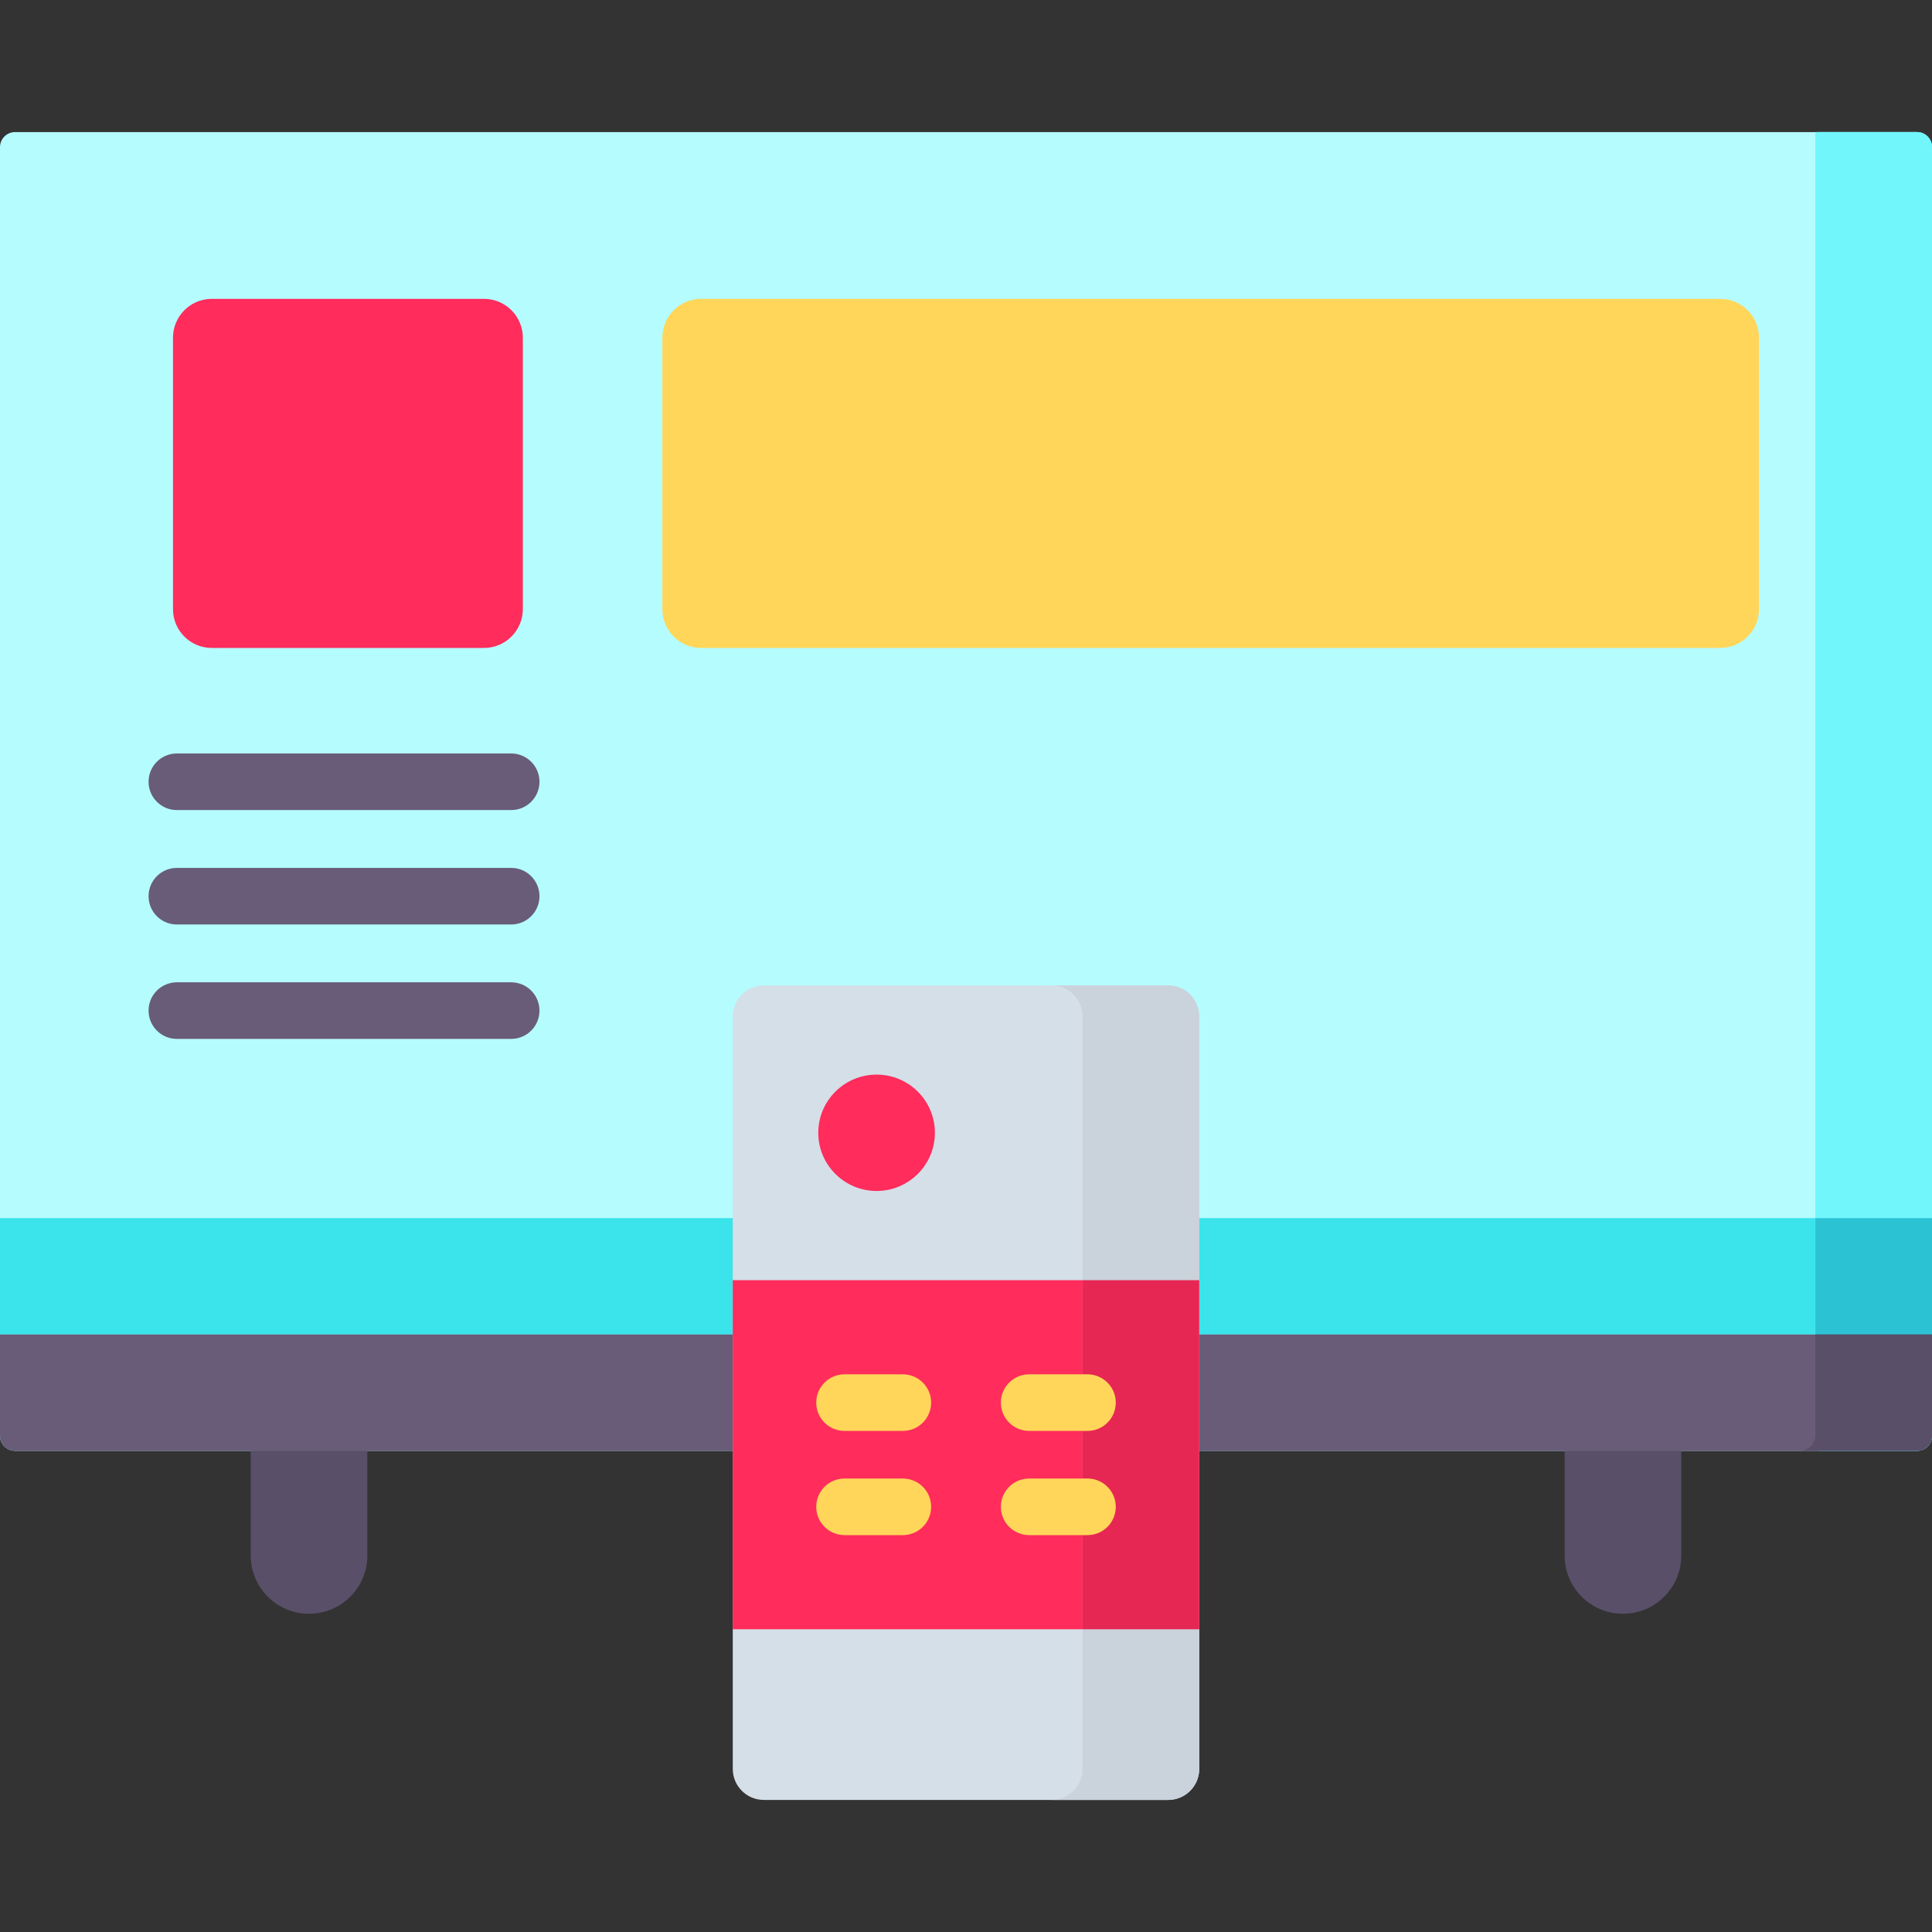 <svg height="512pt" viewBox="0 -35 512.001 512" width="512pt" xmlns="http://www.w3.org/2000/svg"><rect x="0" y="-35" width="512.001" height="512" fill="#333333" stroke="none"/><path d="m508.004 349.488h-504.008c-2.207 0-3.996-1.789-3.996-3.996v-341.496c0-2.207 1.789-3.996 3.996-3.996h504.008c2.207 0 3.996 1.789 3.996 3.996v341.496c0 2.207-1.789 3.996-3.996 3.996zm0 0" fill="#b5fcff"/><path d="m0 287.816h512v30.836h-512zm0 0" fill="#3be3eb"/><path d="m508.004 349.488h-25.898c-.559 0-1.012-.453-1.012-1.012v-347.465c0-.559.453-1.012 1.012-1.012h25.898c2.207 0 3.996 1.789 3.996 3.996v341.496c0 2.207-1.789 3.996-3.996 3.996zm0 0" fill="#71f6fc"/><path d="m508.004 349.488h-25.898c-.559 0-1.012-.453-1.012-1.012v-348.477h26.91c2.207 0 3.996 1.789 3.996 3.996v341.496c0 2.207-1.789 3.996-3.996 3.996zm0 0" fill="#71f6fc"/><path d="m512 287.816v57.68c0 2.195-1.801 3.992-4 3.992h-25.895c-.555 0-1.012-.453-1.012-1.008v-60.664zm0 0" fill="#2bc3d4"/><path d="m0 345.492v-26.84h512v26.84c0 2.207-1.789 3.996-3.996 3.996h-504.008c-2.207 0-3.996-1.789-3.996-3.996zm0 0" fill="#685c79"/><path d="m481.094 318.652v26.727c0 2.27-1.844 4.109-4.121 4.109h31.027c2.211 0 4-1.785 4-3.988v-26.848zm0 0" fill="#594f69"/><path d="m81.914 392.66h-.031c-8.527 0-15.438-6.91-15.438-15.438v-27.734h30.906v27.734c0 8.527-6.91 15.438-15.438 15.438zm0 0" fill="#594f69"/><path d="m430.117 392.66h-.031c-8.527 0-15.438-6.91-15.438-15.438v-27.734h30.906v27.734c0 8.527-6.91 15.438-15.438 15.438zm0 0" fill="#594f69"/><path d="m309.578 442h-107.156c-4.547 0-8.234-3.684-8.234-8.23v-199.398c0-4.547 3.688-8.23 8.234-8.23h107.156c4.547 0 8.23 3.688 8.23 8.23v199.398c.004 4.547-3.684 8.23-8.23 8.23zm0 0" fill="#d5dfe8"/><path d="m317.812 304.262v92.512h-123.625v-92.512zm0 0" fill="#ff2c5c"/><path d="m317.812 234.363v199.414c0 4.543-3.691 8.223-8.242 8.223h-30.906c4.555 0 8.242-3.68 8.242-8.223v-199.414c0-4.543-3.688-8.223-8.242-8.223h30.906c4.551 0 8.242 3.68 8.242 8.223zm0 0" fill="#cad2db"/><path d="m286.906 304.262h30.902v92.512h-30.902zm0 0" fill="#e62753"/><path d="m128.27 136.711h-72.137c-5.684 0-10.289-4.605-10.289-10.289v-71.93c0-5.684 4.605-10.293 10.289-10.293h72.137c5.68 0 10.289 4.609 10.289 10.293v71.93c0 5.684-4.605 10.289-10.289 10.289zm0 0" fill="#ff2c5c"/><path d="m455.867 136.711h-270.047c-5.684 0-10.289-4.605-10.289-10.289v-71.93c0-5.684 4.605-10.293 10.289-10.293h270.047c5.684 0 10.289 4.609 10.289 10.293v71.93c0 5.684-4.605 10.289-10.289 10.289zm0 0" fill="#ffd659"/><path d="m247.758 265.199c0-8.516-6.918-15.418-15.453-15.418-8.531 0-15.453 6.902-15.453 15.418s6.922 15.422 15.453 15.422c8.535 0 15.453-6.906 15.453-15.422zm0 0" fill="#ff2c5c"/><g fill="#ffd659"><path d="m239.262 329.207h-15.453c-4.145 0-7.5 3.359-7.5 7.5 0 4.145 3.355 7.5 7.5 7.5h15.453c4.141 0 7.5-3.355 7.5-7.5 0-4.141-3.359-7.5-7.5-7.5zm0 0"/><path d="m272.738 344.207h15.453c4.145 0 7.5-3.355 7.5-7.5 0-4.141-3.355-7.5-7.5-7.5h-15.453c-4.141 0-7.5 3.359-7.5 7.5 0 4.145 3.359 7.5 7.5 7.5zm0 0"/><path d="m239.262 356.824h-15.453c-4.145 0-7.5 3.359-7.5 7.5s3.355 7.5 7.5 7.5h15.453c4.141 0 7.5-3.359 7.5-7.5s-3.359-7.5-7.5-7.5zm0 0"/><path d="m288.191 356.824h-15.453c-4.141 0-7.5 3.359-7.5 7.5s3.359 7.5 7.5 7.5h15.453c4.145 0 7.5-3.359 7.5-7.5s-3.355-7.5-7.5-7.5zm0 0"/></g><path d="m135.469 164.676h-88.598c-4.141 0-7.5 3.355-7.5 7.5 0 4.141 3.359 7.5 7.5 7.5h88.598c4.145 0 7.5-3.359 7.5-7.5 0-4.145-3.359-7.5-7.5-7.5zm0 0" fill="#685c79"/><path d="m135.469 195h-88.598c-4.141 0-7.5 3.355-7.5 7.5 0 4.141 3.359 7.5 7.5 7.5h88.598c4.145 0 7.5-3.359 7.5-7.5 0-4.145-3.359-7.5-7.5-7.5zm0 0" fill="#685c79"/><path d="m135.469 225.32h-88.598c-4.141 0-7.5 3.359-7.5 7.5 0 4.145 3.359 7.5 7.5 7.5h88.598c4.145 0 7.5-3.355 7.5-7.5 0-4.141-3.359-7.5-7.5-7.5zm0 0" fill="#685c79"/></svg>